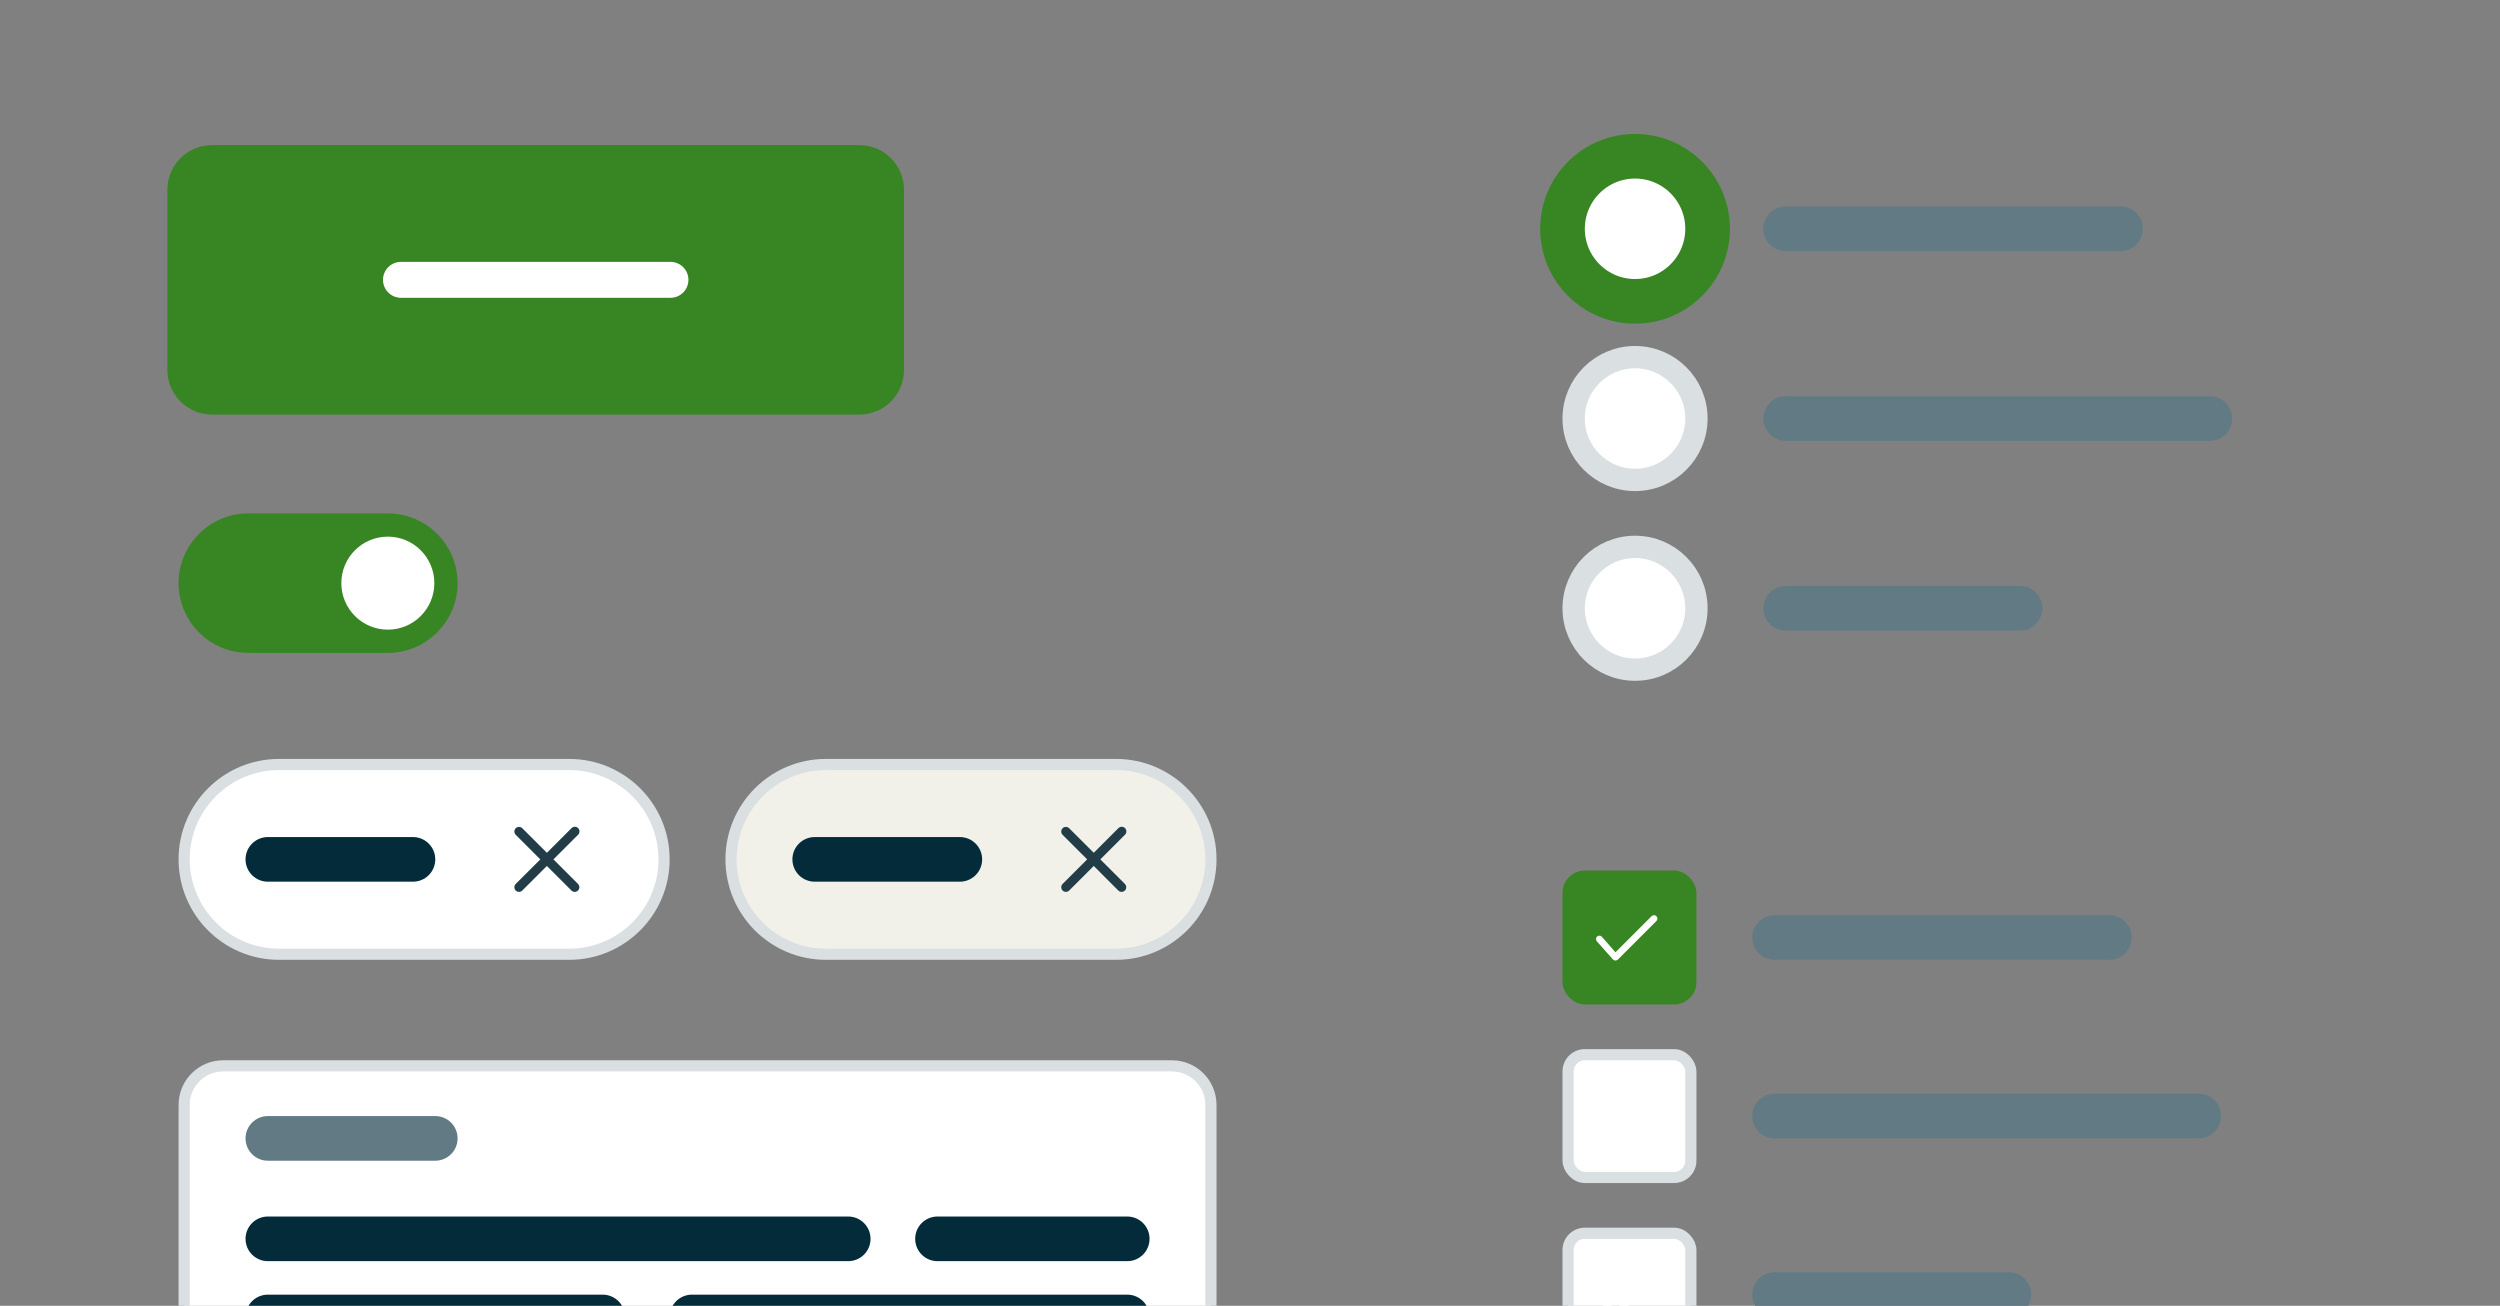 <svg width="224" height="117" viewBox="0 0 224 117" fill="none" xmlns="http://www.w3.org/2000/svg">
<rect x="0" y="0" width="224" height="117" fill="#808080" stroke="none"/>
<g clip-path="url(#clip0_37_5170)">
<path d="M15 17C15 14.791 16.791 13 19 13H77C79.209 13 81 14.791 81 17V33.146C81 35.355 79.209 37.146 77 37.146H19C16.791 37.146 15 35.355 15 33.146V17Z" fill="#388523"/>
<path d="M34.317 25.073C34.317 24.184 35.038 23.463 35.927 23.463H60.073C60.962 23.463 61.683 24.184 61.683 25.073V25.073C61.683 25.962 60.962 26.683 60.073 26.683H35.927C35.038 26.683 34.317 25.962 34.317 25.073V25.073Z" fill="white"/>
<circle cx="146.5" cy="20.5" r="6.5" fill="white" stroke="#388523" stroke-width="4"/>
<path d="M158 20.5C158 19.395 158.895 18.5 160 18.5H190C191.105 18.5 192 19.395 192 20.5V20.5C192 21.605 191.105 22.5 190 22.5H160C158.895 22.5 158 21.605 158 20.5V20.5Z" fill="#627A84"/>
<circle cx="146.5" cy="37.5" r="5.5" fill="white" stroke="#DADFE2" stroke-width="2"/>
<path d="M158 37.5C158 36.395 158.895 35.5 160 35.5H198C199.105 35.5 200 36.395 200 37.5V37.5C200 38.605 199.105 39.5 198 39.5H160C158.895 39.5 158 38.605 158 37.5V37.5Z" fill="#627A84"/>
<circle cx="146.5" cy="54.5" r="5.5" fill="white" stroke="#DADFE2" stroke-width="2"/>
<path d="M158 54.5C158 53.395 158.895 52.5 160 52.5H181C182.105 52.5 183 53.395 183 54.5V54.5C183 55.605 182.105 56.5 181 56.5H160C158.895 56.5 158 55.605 158 54.5V54.5Z" fill="#627A84"/>
<rect x="140" y="78" width="12" height="12" rx="2" fill="#388523"/>
<path d="M143.525 83.927C143.497 83.897 143.463 83.874 143.426 83.858C143.389 83.842 143.349 83.834 143.308 83.833C143.268 83.833 143.227 83.841 143.19 83.856C143.152 83.871 143.118 83.894 143.089 83.923C143.061 83.951 143.038 83.986 143.023 84.023C143.007 84.061 143 84.101 143 84.141C143 84.182 143.009 84.222 143.025 84.259C143.041 84.297 143.064 84.33 143.093 84.359L144.529 85.976C144.586 86.033 144.664 86.065 144.745 86.065C144.826 86.065 144.904 86.033 144.961 85.976L148.411 82.525C148.441 82.497 148.464 82.463 148.48 82.426C148.496 82.389 148.504 82.349 148.505 82.308C148.505 82.268 148.497 82.227 148.482 82.19C148.466 82.152 148.444 82.118 148.415 82.09C148.386 82.061 148.352 82.038 148.315 82.023C148.277 82.007 148.237 82 148.196 82C148.156 82 148.116 82.009 148.078 82.025C148.041 82.041 148.007 82.064 147.979 82.093L144.745 85.328L143.525 83.927Z" fill="white"/>
<path d="M157 84C157 82.895 157.895 82 159 82H189C190.105 82 191 82.895 191 84V84C191 85.105 190.105 86 189 86H159C157.895 86 157 85.105 157 84V84Z" fill="#627A84"/>
<rect x="140.5" y="94.5" width="11" height="11" rx="1.5" fill="white"/>
<rect x="140.5" y="94.5" width="11" height="11" rx="1.5" stroke="#DADFE2"/>
<path d="M143.525 99.927C143.497 99.897 143.463 99.874 143.426 99.858C143.389 99.842 143.349 99.834 143.308 99.833C143.268 99.833 143.227 99.841 143.19 99.856C143.152 99.871 143.118 99.894 143.089 99.923C143.061 99.951 143.038 99.986 143.023 100.023C143.007 100.061 143 100.101 143 100.141C143 100.182 143.009 100.222 143.025 100.259C143.041 100.297 143.064 100.33 143.093 100.358L144.529 101.976C144.586 102.033 144.664 102.065 144.745 102.065C144.826 102.065 144.904 102.033 144.961 101.976L148.411 98.525C148.441 98.497 148.464 98.463 148.48 98.426C148.496 98.389 148.504 98.349 148.505 98.308C148.505 98.268 148.497 98.227 148.482 98.19C148.466 98.152 148.444 98.118 148.415 98.09C148.386 98.061 148.352 98.038 148.315 98.023C148.277 98.007 148.237 98 148.196 98C148.156 98 148.116 98.009 148.078 98.025C148.041 98.041 148.007 98.064 147.979 98.093L144.745 101.328L143.525 99.927Z" fill="white"/>
<path d="M157 100C157 98.895 157.895 98 159 98H197C198.105 98 199 98.895 199 100V100C199 101.105 198.105 102 197 102H159C157.895 102 157 101.105 157 100V100Z" fill="#627A84"/>
<rect x="140.5" y="110.5" width="11" height="11" rx="1.5" fill="white"/>
<rect x="140.5" y="110.5" width="11" height="11" rx="1.5" stroke="#DADFE2"/>
<path d="M143.525 115.926C143.497 115.897 143.463 115.874 143.426 115.858C143.389 115.842 143.349 115.834 143.308 115.833C143.268 115.833 143.227 115.841 143.19 115.856C143.152 115.871 143.118 115.894 143.089 115.923C143.061 115.951 143.038 115.985 143.023 116.023C143.007 116.061 143 116.101 143 116.141C143 116.182 143.009 116.222 143.025 116.259C143.041 116.297 143.064 116.33 143.093 116.358L144.529 117.976C144.586 118.033 144.664 118.065 144.745 118.065C144.826 118.065 144.904 118.033 144.961 117.976L148.411 114.525C148.441 114.497 148.464 114.463 148.48 114.426C148.496 114.389 148.504 114.349 148.505 114.308C148.505 114.268 148.497 114.227 148.482 114.19C148.466 114.152 148.444 114.118 148.415 114.089C148.386 114.061 148.352 114.038 148.315 114.023C148.277 114.007 148.237 114 148.196 114C148.156 114 148.116 114.009 148.078 114.025C148.041 114.041 148.007 114.064 147.979 114.093L144.745 117.328L143.525 115.926Z" fill="white"/>
<path d="M157 116C157 114.895 157.895 114 159 114H180C181.105 114 182 114.895 182 116V116C182 117.105 181.105 118 180 118H159C157.895 118 157 117.105 157 116V116Z" fill="#627A84"/>
<path d="M22.25 46.521H34.75C37.914 46.521 40.479 49.086 40.479 52.25C40.479 55.414 37.914 57.979 34.75 57.979H22.25C19.086 57.979 16.521 55.414 16.521 52.25C16.521 49.086 19.086 46.521 22.25 46.521Z" fill="#388523"/>
<path d="M22.25 46.521H34.75C37.914 46.521 40.479 49.086 40.479 52.25C40.479 55.414 37.914 57.979 34.75 57.979H22.25C19.086 57.979 16.521 55.414 16.521 52.25C16.521 49.086 19.086 46.521 22.25 46.521Z" stroke="#388523" stroke-width="1.042"/>
<circle cx="34.75" cy="52.25" r="4.167" fill="white"/>
<path d="M20 95.5H105C106.933 95.5 108.5 97.067 108.5 99V121C108.5 122.933 106.933 124.5 105 124.5H20C18.067 124.5 16.5 122.933 16.5 121V99C16.5 97.067 18.067 95.5 20 95.5Z" fill="white"/>
<path d="M20 95.5H105C106.933 95.5 108.5 97.067 108.5 99V121C108.5 122.933 106.933 124.5 105 124.5H20C18.067 124.5 16.5 122.933 16.5 121V99C16.5 97.067 18.067 95.5 20 95.5Z" stroke="#DADFE2"/>
<path d="M22 102C22 100.895 22.895 100 24 100H39C40.105 100 41 100.895 41 102V102C41 103.105 40.105 104 39 104H24C22.895 104 22 103.105 22 102V102Z" fill="#627A84"/>
<path d="M22 111C22 109.895 22.895 109 24 109H76C77.105 109 78 109.895 78 111V111C78 112.105 77.105 113 76 113H24C22.895 113 22 112.105 22 111V111Z" fill="#032B3A"/>
<path d="M82 111C82 109.895 82.895 109 84 109H101C102.105 109 103 109.895 103 111V111C103 112.105 102.105 113 101 113H84C82.895 113 82 112.105 82 111V111Z" fill="#032B3A"/>
<path d="M22 118C22 116.895 22.895 116 24 116H54C55.105 116 56 116.895 56 118V118C56 119.105 55.105 120 54 120H24C22.895 120 22 119.105 22 118V118Z" fill="#032B3A"/>
<path d="M60 118C60 116.895 60.895 116 62 116H101C102.105 116 103 116.895 103 118V118C103 119.105 102.105 120 101 120H62C60.895 120 60 119.105 60 118V118Z" fill="#032B3A"/>
<path d="M25 68.5H51C55.694 68.5 59.5 72.306 59.5 77C59.5 81.694 55.694 85.5 51 85.5H25C20.306 85.5 16.5 81.694 16.5 77C16.5 72.306 20.306 68.5 25 68.5Z" fill="white"/>
<path d="M25 68.5H51C55.694 68.5 59.5 72.306 59.5 77C59.5 81.694 55.694 85.5 51 85.5H25C20.306 85.5 16.5 81.694 16.5 77C16.5 72.306 20.306 68.5 25 68.5Z" stroke="#DADFE2"/>
<path d="M22 77C22 75.895 22.895 75 24 75H37C38.105 75 39 75.895 39 77V77C39 78.105 38.105 79 37 79H24C22.895 79 22 78.105 22 77V77Z" fill="#032B3A"/>
<path d="M49 76.411L46.794 74.206C46.716 74.13 46.611 74.088 46.501 74.088C46.392 74.09 46.288 74.133 46.21 74.21C46.133 74.288 46.089 74.392 46.088 74.501C46.087 74.611 46.129 74.716 46.205 74.795L48.411 77L46.205 79.205C46.129 79.284 46.087 79.389 46.088 79.499C46.089 79.608 46.133 79.712 46.21 79.79C46.288 79.867 46.392 79.911 46.501 79.912C46.611 79.912 46.716 79.871 46.794 79.795L49 77.589L51.205 79.795C51.284 79.871 51.389 79.912 51.498 79.912C51.608 79.911 51.712 79.867 51.789 79.79C51.867 79.712 51.91 79.608 51.911 79.499C51.912 79.389 51.87 79.284 51.794 79.205L49.589 77L51.794 74.795C51.834 74.756 51.866 74.71 51.888 74.659C51.91 74.609 51.921 74.554 51.922 74.499C51.922 74.443 51.912 74.388 51.891 74.337C51.87 74.286 51.839 74.239 51.8 74.2C51.761 74.161 51.714 74.13 51.663 74.109C51.612 74.088 51.557 74.078 51.501 74.078C51.446 74.079 51.391 74.09 51.341 74.112C51.29 74.134 51.244 74.166 51.205 74.206L49 76.411Z" fill="#233D48"/>
<path d="M74 68.5H100C104.694 68.5 108.5 72.306 108.5 77C108.5 81.694 104.694 85.5 100 85.5H74C69.306 85.5 65.5 81.694 65.5 77C65.5 72.306 69.306 68.5 74 68.5Z" fill="#F1F0E9"/>
<path d="M74 68.5H100C104.694 68.5 108.5 72.306 108.5 77C108.5 81.694 104.694 85.5 100 85.5H74C69.306 85.5 65.5 81.694 65.5 77C65.5 72.306 69.306 68.5 74 68.5Z" stroke="#DADFE2"/>
<path d="M71 77C71 75.895 71.895 75 73 75H86C87.105 75 88 75.895 88 77V77C88 78.105 87.105 79 86 79H73C71.895 79 71 78.105 71 77V77Z" fill="#032B3A"/>
<path d="M98 76.411L95.794 74.206C95.716 74.13 95.611 74.088 95.501 74.088C95.392 74.09 95.288 74.133 95.21 74.21C95.133 74.288 95.089 74.392 95.088 74.501C95.087 74.611 95.129 74.716 95.205 74.795L97.411 77L95.205 79.205C95.129 79.284 95.087 79.389 95.088 79.499C95.089 79.608 95.133 79.712 95.21 79.79C95.288 79.867 95.392 79.911 95.501 79.912C95.611 79.912 95.716 79.871 95.794 79.795L98 77.589L100.205 79.795C100.284 79.871 100.389 79.912 100.498 79.912C100.608 79.911 100.712 79.867 100.789 79.79C100.867 79.712 100.911 79.608 100.911 79.499C100.912 79.389 100.87 79.284 100.795 79.205L98.589 77L100.795 74.795C100.834 74.756 100.866 74.71 100.888 74.659C100.91 74.609 100.921 74.554 100.922 74.499C100.922 74.443 100.912 74.388 100.891 74.337C100.87 74.286 100.839 74.239 100.8 74.2C100.761 74.161 100.714 74.13 100.663 74.109C100.612 74.088 100.557 74.078 100.501 74.078C100.446 74.079 100.391 74.09 100.341 74.112C100.29 74.134 100.244 74.166 100.205 74.206L98 76.411Z" fill="#233D48"/>
</g>
<defs>
<clipPath id="clip0_37_5170">
<path d="M0 8C0 3.582 3.582 0 8 0H216C220.418 0 224 3.582 224 8V109C224 113.418 220.418 117 216 117H8C3.582 117 0 113.418 0 109V8Z" fill="white"/>
</clipPath>
</defs>
</svg>
